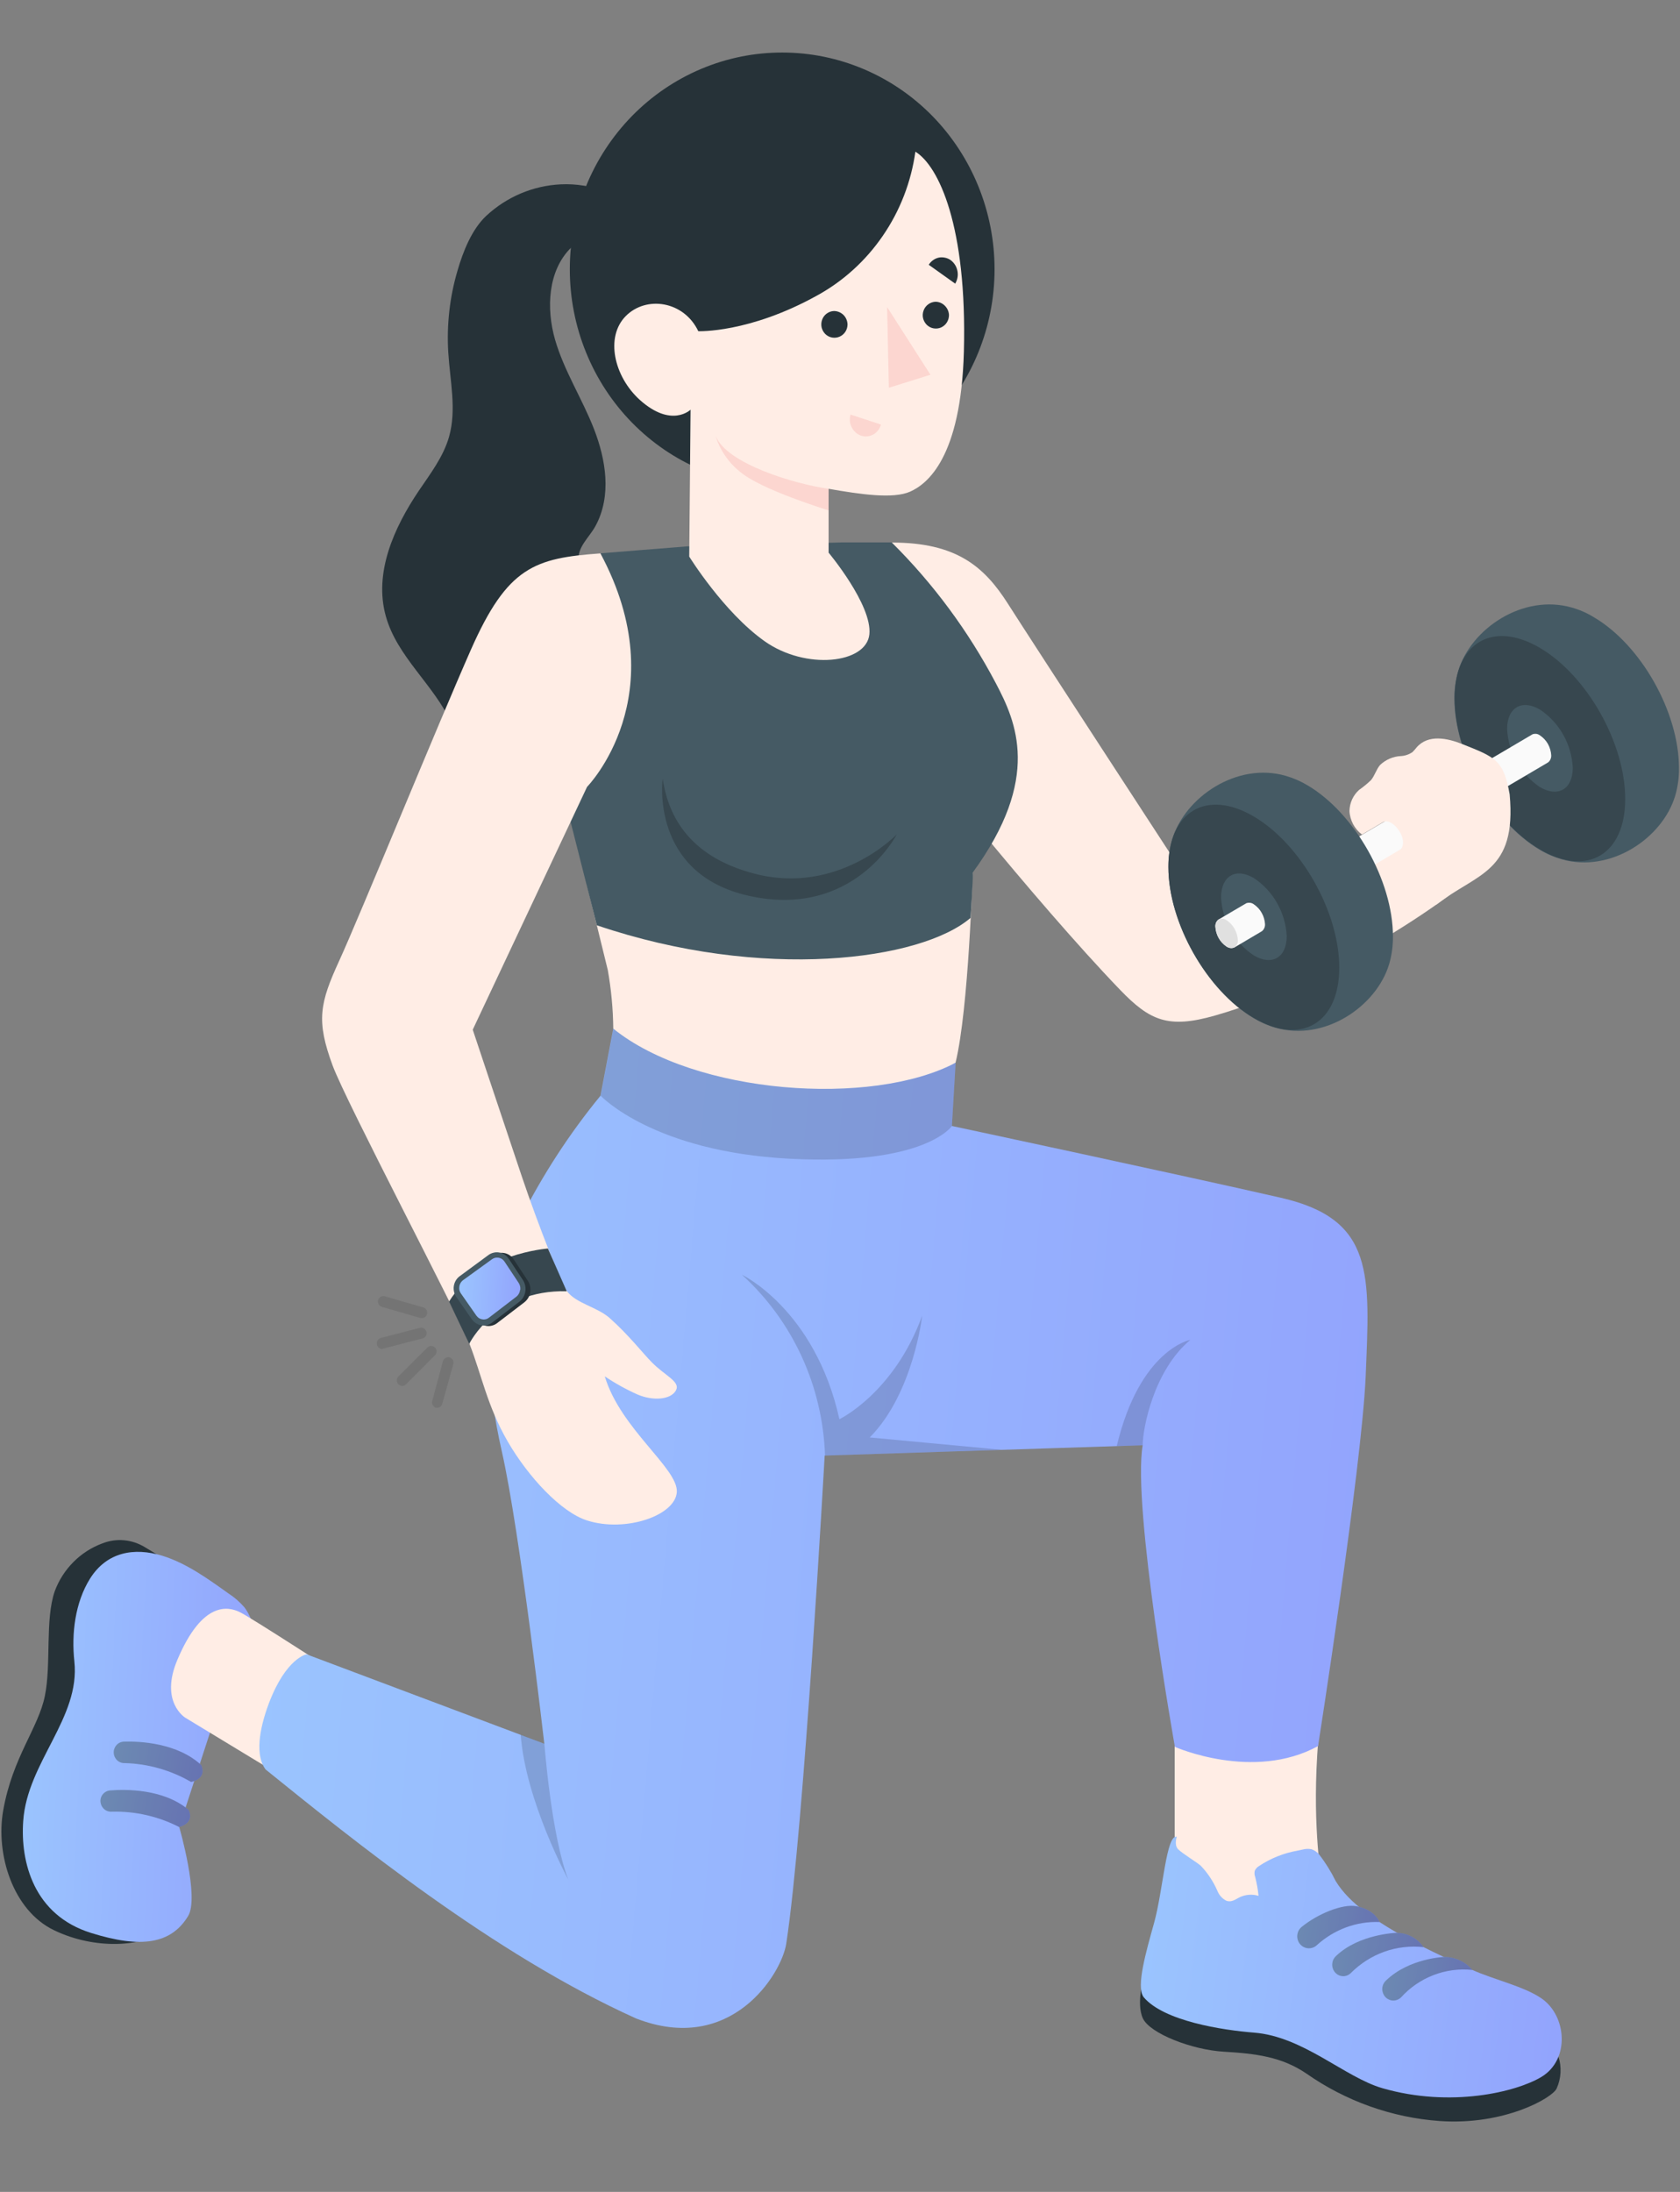 <svg width="23" height="30" viewBox="0 0 23 30" fill="none" xmlns="http://www.w3.org/2000/svg">
<rect x="0" y="0" width="23" height="30" fill="#808080" stroke="none"/>
<g clip-path="url(#clip0_151_972)">
<g opacity="0.3">
<path opacity="0.3" d="M5.776 18.041H5.762L5.226 17.886C5.207 17.88 5.192 17.867 5.183 17.85C5.174 17.832 5.171 17.812 5.177 17.793C5.182 17.774 5.194 17.758 5.211 17.749C5.227 17.739 5.247 17.736 5.266 17.741L5.798 17.895C5.815 17.901 5.829 17.912 5.838 17.928C5.847 17.944 5.851 17.962 5.847 17.98C5.844 17.997 5.835 18.014 5.821 18.025C5.807 18.036 5.79 18.042 5.772 18.041H5.776Z" fill="black"/>
<path opacity="0.3" d="M5.226 18.463C5.211 18.461 5.197 18.455 5.185 18.445C5.174 18.435 5.165 18.422 5.161 18.407C5.158 18.397 5.158 18.386 5.159 18.376C5.16 18.366 5.163 18.356 5.168 18.347C5.173 18.338 5.18 18.331 5.188 18.324C5.196 18.318 5.205 18.314 5.215 18.312L5.751 18.173C5.77 18.169 5.789 18.172 5.805 18.183C5.822 18.193 5.833 18.209 5.838 18.228C5.843 18.247 5.84 18.267 5.831 18.284C5.821 18.3 5.806 18.313 5.787 18.318L5.251 18.457C5.243 18.46 5.235 18.462 5.226 18.463Z" fill="black"/>
<path opacity="0.3" d="M5.499 18.968C5.482 18.966 5.465 18.958 5.453 18.945C5.439 18.931 5.432 18.912 5.432 18.892C5.432 18.873 5.439 18.854 5.453 18.84L5.849 18.446C5.856 18.438 5.864 18.432 5.873 18.428C5.882 18.424 5.892 18.421 5.902 18.421C5.912 18.421 5.922 18.423 5.931 18.427C5.941 18.431 5.949 18.436 5.956 18.444C5.963 18.451 5.969 18.46 5.972 18.47C5.976 18.479 5.977 18.489 5.977 18.5C5.976 18.51 5.974 18.52 5.97 18.529C5.965 18.538 5.959 18.546 5.951 18.553L5.557 18.949C5.549 18.956 5.54 18.961 5.53 18.965C5.52 18.968 5.51 18.969 5.499 18.968Z" fill="black"/>
<path opacity="0.3" d="M5.982 19.267H5.968C5.958 19.264 5.949 19.259 5.942 19.253C5.934 19.247 5.928 19.239 5.923 19.23C5.918 19.221 5.915 19.212 5.914 19.202C5.913 19.192 5.915 19.181 5.918 19.172L6.064 18.629C6.07 18.61 6.083 18.594 6.1 18.585C6.116 18.575 6.136 18.573 6.155 18.578C6.173 18.584 6.189 18.596 6.199 18.613C6.208 18.63 6.211 18.651 6.206 18.67L6.055 19.213C6.051 19.229 6.041 19.243 6.028 19.253C6.014 19.262 5.998 19.267 5.982 19.267Z" fill="black"/>
</g>
<path d="M20.512 10.835L19.179 11.619L16.26 12.05C16.26 12.05 14.129 8.782 13.802 8.268C13.476 7.754 13.094 7.425 12.209 7.426L12.376 10.033C12.404 10.118 14.169 12.337 15.333 13.546C15.744 13.973 15.996 14.082 16.635 13.899C18.275 13.435 20.263 12.059 20.423 11.716C20.638 11.267 20.496 10.845 20.512 10.835Z" fill="#FFEDE5"/>
<path d="M19.964 9.183C20.139 8.6 20.854 8.125 21.517 8.315C21.622 8.344 21.723 8.388 21.816 8.445C22.468 8.825 22.986 9.75 22.986 10.512C22.988 10.64 22.97 10.769 22.934 10.892C22.76 11.474 22.047 11.952 21.381 11.761C21.276 11.731 21.175 11.688 21.081 11.631C20.436 11.252 19.912 10.325 19.912 9.563C19.91 9.434 19.928 9.306 19.964 9.183Z" fill="#455A64"/>
<path d="M21.083 11.626C20.438 11.246 19.914 10.319 19.914 9.558C19.914 8.796 20.438 8.488 21.083 8.868C21.729 9.248 22.25 10.174 22.25 10.935C22.25 11.697 21.729 12.005 21.083 11.626Z" fill="#37474F"/>
<path d="M21.083 9.712C20.835 9.566 20.633 9.685 20.633 9.977C20.641 10.137 20.686 10.292 20.765 10.43C20.843 10.568 20.952 10.686 21.083 10.773C21.331 10.919 21.532 10.8 21.532 10.508C21.524 10.349 21.479 10.194 21.401 10.055C21.323 9.917 21.214 9.799 21.083 9.712Z" fill="#455A64"/>
<path d="M20.928 10.152C20.931 10.207 20.947 10.26 20.973 10.307C21 10.354 21.038 10.395 21.082 10.424C21.097 10.435 21.114 10.442 21.132 10.445C21.15 10.447 21.169 10.445 21.186 10.439L21.197 10.432C21.21 10.42 21.221 10.406 21.227 10.389C21.234 10.373 21.237 10.355 21.236 10.337C21.233 10.283 21.218 10.229 21.191 10.182C21.164 10.135 21.127 10.095 21.082 10.065C21.068 10.054 21.05 10.047 21.032 10.044C21.015 10.042 20.996 10.044 20.979 10.05L20.968 10.057C20.954 10.068 20.944 10.083 20.937 10.1C20.93 10.116 20.927 10.134 20.928 10.152Z" fill="#37474F"/>
<path d="M18.459 11.607C18.462 11.662 18.477 11.715 18.504 11.762C18.531 11.81 18.568 11.85 18.613 11.88C18.633 11.893 18.656 11.9 18.68 11.901C18.698 11.9 18.715 11.895 18.731 11.886L21.187 10.439L21.198 10.432C21.211 10.42 21.222 10.406 21.228 10.389C21.235 10.373 21.238 10.355 21.237 10.337C21.234 10.283 21.218 10.229 21.192 10.182C21.165 10.135 21.128 10.095 21.083 10.065C21.069 10.054 21.052 10.047 21.034 10.044C21.015 10.042 20.997 10.044 20.98 10.05L20.969 10.057L18.513 11.504C18.496 11.514 18.481 11.53 18.472 11.548C18.462 11.566 18.458 11.587 18.459 11.607Z" fill="#FAFAFA"/>
<path d="M16.047 11.491C16.221 10.909 16.934 10.427 17.6 10.618C17.705 10.648 17.806 10.692 17.9 10.748C18.546 11.128 19.07 12.055 19.07 12.816C19.071 12.945 19.054 13.073 19.018 13.196C18.843 13.778 18.131 14.257 17.465 14.067C17.36 14.037 17.26 13.993 17.166 13.937C16.52 13.557 15.996 12.63 15.996 11.87C15.994 11.741 16.011 11.614 16.047 11.491Z" fill="#455A64"/>
<path d="M17.165 13.933C16.52 13.553 15.996 12.626 15.996 11.866C15.996 11.105 16.52 10.796 17.165 11.175C17.811 11.555 18.335 12.482 18.335 13.243C18.335 14.005 17.812 14.314 17.165 13.933Z" fill="#37474F"/>
<path d="M17.166 12.018C16.918 11.871 16.717 11.989 16.717 12.283C16.725 12.442 16.77 12.597 16.848 12.735C16.926 12.873 17.035 12.99 17.166 13.077C17.415 13.224 17.616 13.105 17.616 12.812C17.608 12.653 17.562 12.498 17.484 12.36C17.406 12.222 17.297 12.105 17.166 12.018Z" fill="#455A64"/>
<path d="M17.012 12.459C17.015 12.514 17.03 12.567 17.057 12.614C17.084 12.662 17.121 12.702 17.165 12.732C17.18 12.743 17.197 12.75 17.215 12.752C17.233 12.755 17.252 12.753 17.269 12.746C17.273 12.745 17.277 12.742 17.28 12.739C17.293 12.728 17.304 12.713 17.311 12.697C17.318 12.68 17.321 12.662 17.32 12.645C17.317 12.59 17.301 12.537 17.274 12.489C17.248 12.442 17.21 12.402 17.165 12.372C17.151 12.361 17.134 12.355 17.116 12.352C17.098 12.35 17.08 12.352 17.063 12.359L17.052 12.365C17.038 12.377 17.028 12.391 17.021 12.407C17.014 12.424 17.011 12.442 17.012 12.459Z" fill="#37474F"/>
<path d="M16.639 12.682C16.642 12.737 16.657 12.79 16.684 12.838C16.71 12.885 16.748 12.925 16.792 12.955C16.812 12.968 16.836 12.975 16.859 12.976C16.878 12.975 16.895 12.97 16.911 12.961L17.268 12.75C17.272 12.748 17.276 12.746 17.279 12.743C17.292 12.732 17.303 12.717 17.31 12.7C17.317 12.684 17.32 12.666 17.319 12.648C17.316 12.594 17.3 12.54 17.273 12.493C17.247 12.446 17.209 12.406 17.165 12.376C17.15 12.365 17.133 12.358 17.115 12.356C17.097 12.354 17.079 12.356 17.062 12.362L17.051 12.369L16.693 12.579C16.675 12.589 16.661 12.604 16.651 12.623C16.642 12.641 16.637 12.662 16.639 12.682Z" fill="#FAFAFA"/>
<path d="M16.639 12.682C16.642 12.737 16.657 12.79 16.684 12.838C16.71 12.886 16.748 12.926 16.792 12.956C16.807 12.966 16.825 12.973 16.843 12.976C16.86 12.978 16.879 12.976 16.896 12.969L16.907 12.963C16.92 12.951 16.931 12.937 16.938 12.92C16.945 12.903 16.948 12.886 16.947 12.868C16.944 12.813 16.928 12.76 16.901 12.712C16.875 12.665 16.837 12.624 16.792 12.594C16.777 12.584 16.76 12.577 16.742 12.575C16.724 12.572 16.706 12.575 16.689 12.581L16.678 12.588C16.665 12.599 16.654 12.614 16.647 12.63C16.641 12.647 16.638 12.665 16.639 12.682Z" fill="#E0E0E0"/>
<path d="M19.66 12.384C20.224 11.945 20.766 11.947 20.668 10.873C20.585 10.398 20.47 10.364 20.017 10.183C19.818 10.104 19.552 10.045 19.393 10.231C19.375 10.254 19.356 10.276 19.335 10.296C19.288 10.327 19.234 10.345 19.179 10.348C19.073 10.353 18.972 10.396 18.894 10.47C18.841 10.532 18.821 10.616 18.769 10.678C18.718 10.726 18.665 10.771 18.608 10.81C18.567 10.846 18.534 10.891 18.511 10.941C18.488 10.991 18.476 11.045 18.475 11.101C18.478 11.164 18.496 11.225 18.525 11.281C18.555 11.336 18.596 11.385 18.646 11.422L18.93 11.255C19.047 11.174 19.287 11.465 19.183 11.619C19.019 11.864 19.66 12.384 19.66 12.384Z" fill="#FFEDE5"/>
<path d="M13.082 14.545C13.263 13.801 13.315 11.941 13.315 11.941L8.033 12.102L8.321 13.277C8.368 13.541 8.393 13.81 8.396 14.079C8.396 14.079 8.909 15.048 10.428 15.218C11.362 15.309 12.299 15.072 13.082 14.545Z" fill="#FFEDE5"/>
<path d="M13.318 11.941C13.325 12 13.287 12.563 13.287 12.563C12.612 13.143 10.446 13.436 8.171 12.664L7.689 10.765C7.689 10.765 9.325 10.032 8.22 7.573L9.408 7.478L11.516 7.424H12.208C12.777 7.988 13.258 8.638 13.634 9.352C13.911 9.878 14.262 10.649 13.318 11.941Z" fill="#455A64"/>
<path d="M10.33 11.958C9.378 11.71 9.14 11.103 9.072 10.657C9.072 10.657 8.893 11.958 10.253 12.261C11.687 12.58 12.277 11.42 12.277 11.42C12.277 11.42 11.478 12.257 10.33 11.958Z" fill="#37474F"/>
<path d="M2.229 26.433C1.95 26.641 1.307 26.691 0.741 26.419C0.174 26.148 -0.062 25.375 0.044 24.778C0.173 24.049 0.525 23.652 0.614 23.213C0.704 22.774 0.614 22.169 0.75 21.777C0.806 21.627 0.893 21.491 1.006 21.378C1.118 21.265 1.253 21.179 1.401 21.124C1.496 21.087 1.598 21.072 1.698 21.081C1.799 21.09 1.897 21.123 1.984 21.176L2.151 21.277L2.229 26.433Z" fill="#263238"/>
<path d="M2.894 23.655L2.454 25.006C2.454 25.006 2.733 25.968 2.575 26.225C2.344 26.605 1.935 26.671 1.248 26.456C0.462 26.212 0.277 25.486 0.318 24.922C0.374 24.118 1.102 23.513 1.018 22.738C0.977 22.358 1.028 21.934 1.232 21.607C1.46 21.243 1.834 21.174 2.222 21.293C2.555 21.396 2.847 21.609 3.129 21.81C3.21 21.862 3.283 21.926 3.347 22C3.397 22.068 3.435 22.146 3.458 22.228C3.509 22.394 3.524 22.57 3.503 22.742C3.482 22.904 3.381 22.997 3.287 23.122L2.894 23.655Z" fill="url(#paint0_linear_151_972)"/>
<path d="M4.795 23.017C4.768 23.006 3.422 22.127 3.276 22.061C3.131 21.994 2.774 21.9 2.429 22.716C2.182 23.296 2.537 23.51 2.537 23.51L4.118 24.469L4.795 23.017Z" fill="#FFEDE5"/>
<path d="M2.453 25.006C2.168 24.86 1.852 24.788 1.534 24.796C1.51 24.798 1.486 24.794 1.464 24.785C1.442 24.776 1.423 24.761 1.408 24.742C1.393 24.724 1.383 24.701 1.378 24.677C1.373 24.654 1.374 24.629 1.381 24.606C1.39 24.578 1.407 24.554 1.429 24.536C1.452 24.518 1.479 24.507 1.508 24.505C1.721 24.488 2.238 24.482 2.581 24.77C2.672 24.958 2.453 25.006 2.453 25.006Z" fill="url(#paint1_linear_151_972)"/>
<path d="M2.616 24.389C2.339 24.228 2.027 24.14 1.709 24.131C1.685 24.132 1.661 24.128 1.639 24.117C1.618 24.107 1.599 24.091 1.585 24.071C1.571 24.051 1.561 24.028 1.558 24.004C1.555 23.98 1.557 23.955 1.566 23.932C1.576 23.905 1.594 23.881 1.617 23.864C1.641 23.847 1.668 23.838 1.697 23.837C1.911 23.831 2.428 23.853 2.756 24.159C2.837 24.353 2.616 24.389 2.616 24.389Z" fill="url(#paint2_linear_151_972)"/>
<path opacity="0.3" d="M2.453 25.006C2.168 24.86 1.852 24.788 1.534 24.796C1.51 24.798 1.486 24.794 1.464 24.785C1.442 24.776 1.423 24.761 1.408 24.742C1.393 24.724 1.383 24.701 1.378 24.677C1.373 24.654 1.374 24.629 1.381 24.606C1.39 24.578 1.407 24.554 1.429 24.536C1.452 24.518 1.479 24.507 1.508 24.505C1.721 24.488 2.238 24.482 2.581 24.77C2.672 24.958 2.453 25.006 2.453 25.006Z" fill="black"/>
<path opacity="0.3" d="M2.616 24.389C2.339 24.228 2.027 24.14 1.709 24.131C1.685 24.132 1.661 24.128 1.639 24.117C1.618 24.107 1.599 24.091 1.585 24.071C1.571 24.051 1.561 24.028 1.558 24.004C1.555 23.98 1.557 23.955 1.566 23.932C1.576 23.905 1.594 23.881 1.617 23.864C1.641 23.847 1.668 23.838 1.697 23.837C1.911 23.831 2.428 23.853 2.756 24.159C2.837 24.353 2.616 24.389 2.616 24.389Z" fill="black"/>
<path d="M16.343 26.579L18.092 25.871C18.062 25.41 17.951 24.797 18.067 23.592L16.082 23.206V25.234L16.343 26.579Z" fill="#FFEDE5"/>
<path d="M21.336 28.148C21.382 28.291 21.373 28.448 21.311 28.585C21.252 28.714 20.596 29.091 19.712 29.03C19.055 28.983 18.424 28.758 17.882 28.378C17.545 28.15 17.193 28.107 16.756 28.081C16.319 28.056 15.742 27.832 15.646 27.624C15.551 27.415 15.661 27.054 15.661 27.054L21.336 28.148Z" fill="#263238"/>
<path d="M17.765 25.329L17.835 25.314C17.873 25.304 17.913 25.302 17.951 25.309C17.994 25.322 18.033 25.348 18.061 25.384C18.148 25.496 18.223 25.617 18.286 25.745C18.472 26.054 18.861 26.31 19.286 26.543C19.576 26.701 19.858 26.828 20.157 26.962C20.456 27.096 20.865 27.187 21.103 27.351C21.45 27.589 21.496 28.189 21.103 28.426C20.763 28.631 19.865 28.852 18.924 28.58C18.41 28.431 17.841 27.872 17.168 27.82C16.74 27.786 15.93 27.663 15.655 27.332C15.553 27.185 15.689 26.718 15.801 26.315C15.923 25.875 15.967 25.101 16.111 25.14C16.111 25.14 16.072 25.249 16.127 25.308C16.183 25.366 16.379 25.484 16.437 25.534C16.534 25.634 16.611 25.752 16.667 25.88C16.69 25.938 16.733 25.986 16.788 26.014C16.86 26.042 16.914 25.995 16.974 25.966C17.054 25.929 17.145 25.922 17.23 25.948C17.221 25.86 17.206 25.774 17.184 25.689C17.174 25.663 17.172 25.634 17.178 25.606C17.189 25.58 17.208 25.558 17.232 25.543C17.393 25.435 17.575 25.362 17.765 25.329Z" fill="url(#paint3_linear_151_972)"/>
<path d="M18.887 26.306C18.887 26.306 18.826 26.138 18.572 26.09C18.376 26.053 18.032 26.199 17.818 26.375C17.798 26.392 17.782 26.414 17.772 26.438C17.762 26.463 17.758 26.49 17.76 26.516C17.763 26.543 17.771 26.568 17.785 26.591C17.799 26.613 17.819 26.632 17.841 26.645C17.871 26.662 17.904 26.669 17.938 26.665C17.971 26.661 18.003 26.647 18.027 26.624C18.263 26.409 18.571 26.294 18.887 26.306Z" fill="url(#paint4_linear_151_972)"/>
<path d="M19.49 26.65C19.448 26.59 19.392 26.54 19.328 26.506C19.263 26.472 19.191 26.454 19.118 26.454C19.118 26.454 18.609 26.469 18.294 26.768C18.275 26.785 18.26 26.806 18.25 26.829C18.241 26.853 18.237 26.879 18.239 26.904C18.241 26.93 18.249 26.954 18.263 26.976C18.276 26.997 18.295 27.015 18.316 27.028C18.344 27.044 18.376 27.05 18.407 27.047C18.438 27.043 18.468 27.029 18.491 27.007C18.621 26.876 18.778 26.775 18.951 26.713C19.124 26.651 19.308 26.63 19.49 26.65Z" fill="url(#paint5_linear_151_972)"/>
<path d="M20.158 26.962C20.11 26.905 20.05 26.86 19.983 26.83C19.916 26.799 19.843 26.784 19.769 26.784C19.769 26.784 19.295 26.802 18.981 27.101C18.961 27.118 18.946 27.139 18.936 27.162C18.926 27.186 18.922 27.212 18.924 27.237C18.927 27.263 18.935 27.287 18.948 27.309C18.962 27.331 18.98 27.349 19.002 27.361C19.03 27.377 19.062 27.384 19.093 27.38C19.125 27.376 19.154 27.362 19.178 27.341C19.301 27.204 19.454 27.099 19.624 27.033C19.794 26.967 19.977 26.943 20.158 26.962Z" fill="url(#paint6_linear_151_972)"/>
<path opacity="0.3" d="M18.887 26.306C18.887 26.306 18.826 26.138 18.572 26.09C18.376 26.053 18.032 26.199 17.818 26.375C17.798 26.392 17.782 26.414 17.772 26.438C17.762 26.463 17.758 26.49 17.76 26.516C17.763 26.543 17.771 26.568 17.785 26.591C17.799 26.613 17.819 26.632 17.841 26.645C17.871 26.662 17.904 26.669 17.938 26.665C17.971 26.661 18.003 26.647 18.027 26.624C18.263 26.409 18.571 26.294 18.887 26.306Z" fill="black"/>
<path opacity="0.3" d="M19.49 26.65C19.448 26.59 19.392 26.54 19.328 26.506C19.263 26.472 19.191 26.454 19.118 26.454C19.118 26.454 18.609 26.469 18.294 26.768C18.275 26.785 18.26 26.806 18.25 26.829C18.241 26.853 18.237 26.879 18.239 26.904C18.241 26.93 18.249 26.954 18.263 26.976C18.276 26.997 18.295 27.015 18.316 27.028C18.344 27.044 18.376 27.05 18.407 27.047C18.438 27.043 18.468 27.029 18.491 27.007C18.621 26.876 18.778 26.775 18.951 26.713C19.124 26.651 19.308 26.63 19.49 26.65Z" fill="black"/>
<path opacity="0.3" d="M20.158 26.962C20.11 26.905 20.05 26.86 19.983 26.83C19.916 26.799 19.843 26.784 19.769 26.784C19.769 26.784 19.295 26.802 18.981 27.101C18.961 27.118 18.946 27.139 18.936 27.162C18.926 27.186 18.922 27.212 18.924 27.237C18.927 27.263 18.935 27.287 18.948 27.309C18.962 27.331 18.98 27.349 19.002 27.361C19.03 27.377 19.062 27.384 19.093 27.38C19.125 27.376 19.154 27.362 19.178 27.341C19.301 27.204 19.454 27.099 19.624 27.033C19.794 26.967 19.977 26.943 20.158 26.962Z" fill="black"/>
<path d="M17.538 16.394C16.208 16.089 13.032 15.411 13.032 15.411L13.083 14.545C11.934 15.153 9.513 14.981 8.396 14.079L8.221 14.997C7.797 15.514 7.431 16.077 7.128 16.676C6.873 17.192 6.447 17.996 6.871 19.869C7.12 20.97 7.452 23.866 7.452 23.866L4.197 22.642C4.197 22.642 3.917 22.69 3.681 23.313C3.542 23.681 3.495 24.035 3.637 24.219C4.827 25.179 6.756 26.746 8.706 27.625C10.008 28.134 10.7 27.017 10.764 26.603C11.008 25.017 11.29 19.922 11.29 19.922L15.644 19.781C15.499 20.622 16.085 23.909 16.085 23.909C16.085 23.909 17.157 24.384 18.045 23.898C18.045 23.898 18.638 20.115 18.696 18.853C18.754 17.446 18.825 16.689 17.538 16.394Z" fill="url(#paint7_linear_151_972)"/>
<path opacity="0.15" d="M15.644 19.781C15.644 19.554 15.792 18.761 16.296 18.338C16.296 18.338 15.605 18.465 15.289 19.792L15.644 19.781Z" fill="black"/>
<path opacity="0.15" d="M7.453 23.866C7.453 23.866 7.546 25.117 7.78 25.726C7.78 25.726 7.193 24.644 7.129 23.743L7.453 23.866Z" fill="black"/>
<path opacity="0.15" d="M13.032 15.411L13.083 14.546C11.934 15.153 9.514 14.981 8.398 14.08L8.223 14.997C8.232 15.006 8.948 15.762 10.81 15.859C12.673 15.957 13.032 15.411 13.032 15.411Z" fill="black"/>
<path opacity="0.15" d="M11.295 19.922C11.279 19.452 11.171 18.991 10.975 18.565C10.779 18.139 10.501 17.759 10.156 17.446C10.156 17.446 11.157 17.921 11.492 19.424C11.492 19.424 12.236 19.07 12.625 18.008C12.625 18.008 12.506 19.07 11.907 19.674L13.712 19.843L11.295 19.922Z" fill="black"/>
<path d="M10.713 0.719C10.331 0.718 9.953 0.794 9.599 0.943C9.246 1.092 8.925 1.31 8.654 1.586C8.384 1.862 8.169 2.189 8.023 2.549C7.876 2.91 7.801 3.296 7.801 3.686C7.801 4.076 7.876 4.462 8.023 4.823C8.169 5.183 8.384 5.511 8.654 5.786C8.925 6.062 9.246 6.281 9.599 6.429C9.952 6.578 10.331 6.655 10.713 6.654C11.484 6.653 12.222 6.339 12.766 5.783C13.31 5.226 13.616 4.472 13.616 3.686C13.616 2.9 13.31 2.146 12.766 1.589C12.222 1.033 11.483 0.72 10.713 0.719Z" fill="#263238"/>
<path d="M7.677 2.523C7.783 2.518 7.888 2.524 7.992 2.541C8.027 2.543 8.06 2.559 8.085 2.584C8.099 2.606 8.107 2.631 8.108 2.657C8.132 2.821 8.117 2.99 8.064 3.147C8.023 3.258 7.896 3.314 7.815 3.393C7.501 3.705 7.476 4.22 7.599 4.649C7.723 5.077 7.971 5.458 8.132 5.872C8.293 6.286 8.379 6.785 8.151 7.202C8.063 7.361 7.902 7.487 7.921 7.676C7.943 7.909 8.143 8.131 8.228 8.341C8.322 8.59 8.354 8.858 8.321 9.123C8.298 9.451 8.178 9.765 7.978 10.024C7.825 10.206 7.627 10.343 7.406 10.422C7.184 10.5 6.945 10.518 6.715 10.472C6.617 10.454 6.525 10.415 6.446 10.355C6.309 10.243 6.254 10.06 6.18 9.897C5.941 9.372 5.436 8.991 5.282 8.433C5.116 7.84 5.393 7.223 5.733 6.718C5.892 6.483 6.07 6.252 6.148 5.977C6.253 5.606 6.161 5.211 6.137 4.824C6.114 4.447 6.156 4.068 6.263 3.706C6.339 3.444 6.457 3.142 6.657 2.954C6.938 2.693 7.299 2.541 7.677 2.523Z" fill="#263238"/>
<path d="M12.532 2.076C12.85 2.271 13.241 3.092 13.196 4.811C13.157 6.267 12.693 6.625 12.46 6.729C12.227 6.832 11.779 6.766 11.344 6.69V7.564C11.344 7.564 11.943 8.28 11.902 8.682C11.861 9.084 11.031 9.174 10.469 8.777C9.907 8.38 9.436 7.618 9.436 7.618L9.454 5.607C9.454 5.607 9.195 5.863 8.76 5.474C8.404 5.152 8.285 4.612 8.566 4.327C8.847 4.042 9.363 4.119 9.56 4.533C9.56 4.533 10.254 4.561 11.182 4.047C11.543 3.85 11.853 3.568 12.087 3.226C12.322 2.884 12.474 2.49 12.532 2.076Z" fill="#FFEDE5"/>
<path d="M11.603 4.439C11.603 4.475 11.593 4.51 11.574 4.54C11.554 4.57 11.527 4.594 11.494 4.608C11.462 4.622 11.426 4.626 11.392 4.62C11.357 4.614 11.325 4.597 11.299 4.572C11.274 4.547 11.256 4.515 11.248 4.48C11.241 4.445 11.243 4.408 11.256 4.374C11.268 4.341 11.29 4.312 11.319 4.291C11.348 4.27 11.382 4.258 11.417 4.257C11.465 4.257 11.511 4.276 11.546 4.309C11.581 4.343 11.601 4.39 11.603 4.439Z" fill="#263238"/>
<g style="mix-blend-mode:multiply" opacity="0.5">
<g style="mix-blend-mode:multiply" opacity="0.5">
<path d="M11.645 5.674L12.061 5.811C12.053 5.839 12.04 5.866 12.022 5.889C12.004 5.912 11.982 5.932 11.957 5.946C11.931 5.96 11.903 5.969 11.874 5.972C11.846 5.975 11.817 5.972 11.789 5.963C11.733 5.943 11.687 5.902 11.66 5.848C11.633 5.794 11.627 5.732 11.645 5.674Z" fill="#F28F8F"/>
</g>
</g>
<path d="M13.077 3.882L12.715 3.624C12.73 3.599 12.75 3.578 12.774 3.561C12.797 3.544 12.824 3.532 12.852 3.526C12.88 3.52 12.91 3.521 12.938 3.527C12.966 3.533 12.993 3.544 13.016 3.561C13.064 3.597 13.097 3.65 13.108 3.71C13.12 3.769 13.108 3.831 13.077 3.882Z" fill="#263238"/>
<path d="M12.992 4.312C12.992 4.348 12.982 4.383 12.963 4.413C12.944 4.444 12.916 4.467 12.884 4.482C12.851 4.496 12.816 4.5 12.781 4.494C12.746 4.488 12.714 4.471 12.688 4.446C12.663 4.421 12.645 4.389 12.637 4.354C12.629 4.319 12.632 4.282 12.645 4.248C12.657 4.215 12.679 4.186 12.708 4.165C12.736 4.144 12.771 4.132 12.806 4.13C12.854 4.13 12.9 4.149 12.934 4.183C12.969 4.217 12.99 4.263 12.992 4.312Z" fill="#263238"/>
<g style="mix-blend-mode:multiply" opacity="0.5">
<g style="mix-blend-mode:multiply" opacity="0.5">
<path d="M12.145 4.203L12.169 5.307L12.738 5.129L12.145 4.203Z" fill="#F28F8F"/>
</g>
</g>
<g style="mix-blend-mode:multiply" opacity="0.5">
<g style="mix-blend-mode:multiply" opacity="0.5">
<path d="M11.345 6.69C10.885 6.627 9.942 6.346 9.797 5.965C9.855 6.157 9.97 6.327 10.126 6.452C10.407 6.7 11.343 6.985 11.343 6.985L11.345 6.69Z" fill="#F28F8F"/>
</g>
</g>
<path d="M8.22 7.574C7.32 7.639 6.949 7.756 6.447 8.892C5.996 9.913 4.917 12.554 4.647 13.143C4.377 13.731 4.326 13.968 4.554 14.584C4.74 15.086 6.26 17.972 6.427 18.392C6.593 18.813 6.667 19.238 6.95 19.728C7.234 20.218 7.682 20.697 8.037 20.81C8.562 20.978 9.246 20.744 9.266 20.421C9.285 20.097 8.495 19.557 8.28 18.838C8.423 18.934 8.573 19.017 8.73 19.087C8.943 19.177 9.181 19.157 9.252 19.033C9.322 18.91 9.109 18.835 8.92 18.642C8.806 18.527 8.605 18.269 8.348 18.041C8.175 17.887 7.89 17.842 7.762 17.673C7.693 17.583 7.38 16.801 7.145 16.105C6.855 15.242 6.472 14.093 6.472 14.093L8.037 10.77C8.037 10.77 9.264 9.52 8.22 7.574Z" fill="#FFEDE5"/>
<path d="M6.424 18.393C6.424 18.393 6.784 17.649 7.759 17.673L7.501 17.088C7.501 17.088 6.549 17.157 6.148 17.814L6.424 18.393Z" fill="#37474F"/>
<path d="M6.318 17.761L6.527 18.064C6.543 18.086 6.562 18.105 6.584 18.119C6.607 18.133 6.632 18.143 6.658 18.147C6.684 18.151 6.71 18.15 6.736 18.143C6.761 18.137 6.785 18.125 6.806 18.109L7.179 17.824C7.222 17.79 7.251 17.741 7.26 17.686C7.268 17.631 7.256 17.575 7.226 17.529L7.032 17.236C7.017 17.213 6.998 17.194 6.976 17.179C6.954 17.165 6.929 17.154 6.903 17.15C6.877 17.145 6.85 17.146 6.824 17.152C6.798 17.158 6.774 17.17 6.753 17.186L6.358 17.471C6.315 17.504 6.287 17.553 6.279 17.608C6.272 17.662 6.286 17.717 6.318 17.761Z" fill="#263238"/>
<path d="M6.249 17.754L6.46 18.057C6.475 18.078 6.495 18.097 6.517 18.111C6.539 18.125 6.564 18.135 6.59 18.139C6.616 18.143 6.643 18.142 6.668 18.136C6.694 18.129 6.718 18.117 6.739 18.101L7.111 17.816C7.154 17.783 7.183 17.733 7.192 17.678C7.201 17.624 7.19 17.567 7.16 17.521L6.965 17.229C6.95 17.206 6.931 17.187 6.909 17.172C6.887 17.157 6.862 17.147 6.836 17.143C6.81 17.138 6.783 17.139 6.758 17.145C6.732 17.151 6.707 17.162 6.686 17.178L6.292 17.468C6.249 17.5 6.221 17.549 6.213 17.602C6.205 17.655 6.218 17.71 6.249 17.754Z" fill="#455A64"/>
<path d="M7.12 17.654C7.116 17.691 7.097 17.726 7.067 17.749L6.695 18.034C6.682 18.044 6.667 18.052 6.651 18.056C6.635 18.06 6.619 18.061 6.602 18.057C6.586 18.055 6.571 18.049 6.557 18.041C6.544 18.032 6.532 18.02 6.522 18.007L6.31 17.703C6.292 17.678 6.284 17.647 6.288 17.616C6.289 17.597 6.295 17.579 6.304 17.562C6.313 17.546 6.325 17.532 6.34 17.521L6.734 17.236C6.748 17.226 6.763 17.219 6.779 17.215C6.795 17.212 6.811 17.211 6.827 17.214C6.843 17.217 6.859 17.223 6.872 17.232C6.886 17.241 6.897 17.253 6.907 17.267L7.101 17.559C7.119 17.587 7.127 17.62 7.123 17.654H7.12Z" fill="url(#paint8_linear_151_972)"/>
</g>
<defs>
<linearGradient id="paint0_linear_151_972" x1="3.512" y1="26.578" x2="-0.769" y2="26.379" gradientUnits="userSpaceOnUse">
<stop stop-color="#92A3FD"/>
<stop offset="1" stop-color="#9DCEFF"/>
</linearGradient>
<linearGradient id="paint1_linear_151_972" x1="2.603" y1="25.006" x2="1.012" y2="24.707" gradientUnits="userSpaceOnUse">
<stop stop-color="#92A3FD"/>
<stop offset="1" stop-color="#9DCEFF"/>
</linearGradient>
<linearGradient id="paint2_linear_151_972" x1="2.774" y1="24.389" x2="1.188" y2="24.118" gradientUnits="userSpaceOnUse">
<stop stop-color="#92A3FD"/>
<stop offset="1" stop-color="#9DCEFF"/>
</linearGradient>
<linearGradient id="paint3_linear_151_972" x1="21.381" y1="28.706" x2="13.774" y2="27.756" gradientUnits="userSpaceOnUse">
<stop stop-color="#92A3FD"/>
<stop offset="1" stop-color="#9DCEFF"/>
</linearGradient>
<linearGradient id="paint4_linear_151_972" x1="18.887" y1="26.666" x2="17.409" y2="26.445" gradientUnits="userSpaceOnUse">
<stop stop-color="#92A3FD"/>
<stop offset="1" stop-color="#9DCEFF"/>
</linearGradient>
<linearGradient id="paint5_linear_151_972" x1="19.49" y1="27.048" x2="17.855" y2="26.781" gradientUnits="userSpaceOnUse">
<stop stop-color="#92A3FD"/>
<stop offset="1" stop-color="#9DCEFF"/>
</linearGradient>
<linearGradient id="paint6_linear_151_972" x1="20.158" y1="27.381" x2="18.544" y2="27.122" gradientUnits="userSpaceOnUse">
<stop stop-color="#92A3FD"/>
<stop offset="1" stop-color="#9DCEFF"/>
</linearGradient>
<linearGradient id="paint7_linear_151_972" x1="18.722" y1="27.756" x2="-1.47" y2="26.023" gradientUnits="userSpaceOnUse">
<stop stop-color="#92A3FD"/>
<stop offset="1" stop-color="#9DCEFF"/>
</linearGradient>
<linearGradient id="paint8_linear_151_972" x1="7.124" y1="18.059" x2="6.008" y2="17.974" gradientUnits="userSpaceOnUse">
<stop stop-color="#92A3FD"/>
<stop offset="1" stop-color="#9DCEFF"/>
</linearGradient>
<clipPath id="clip0_151_972">
<rect width="22.969" height="28.318" fill="white" transform="translate(0.016 0.719)"/>
</clipPath>
</defs>
</svg>
